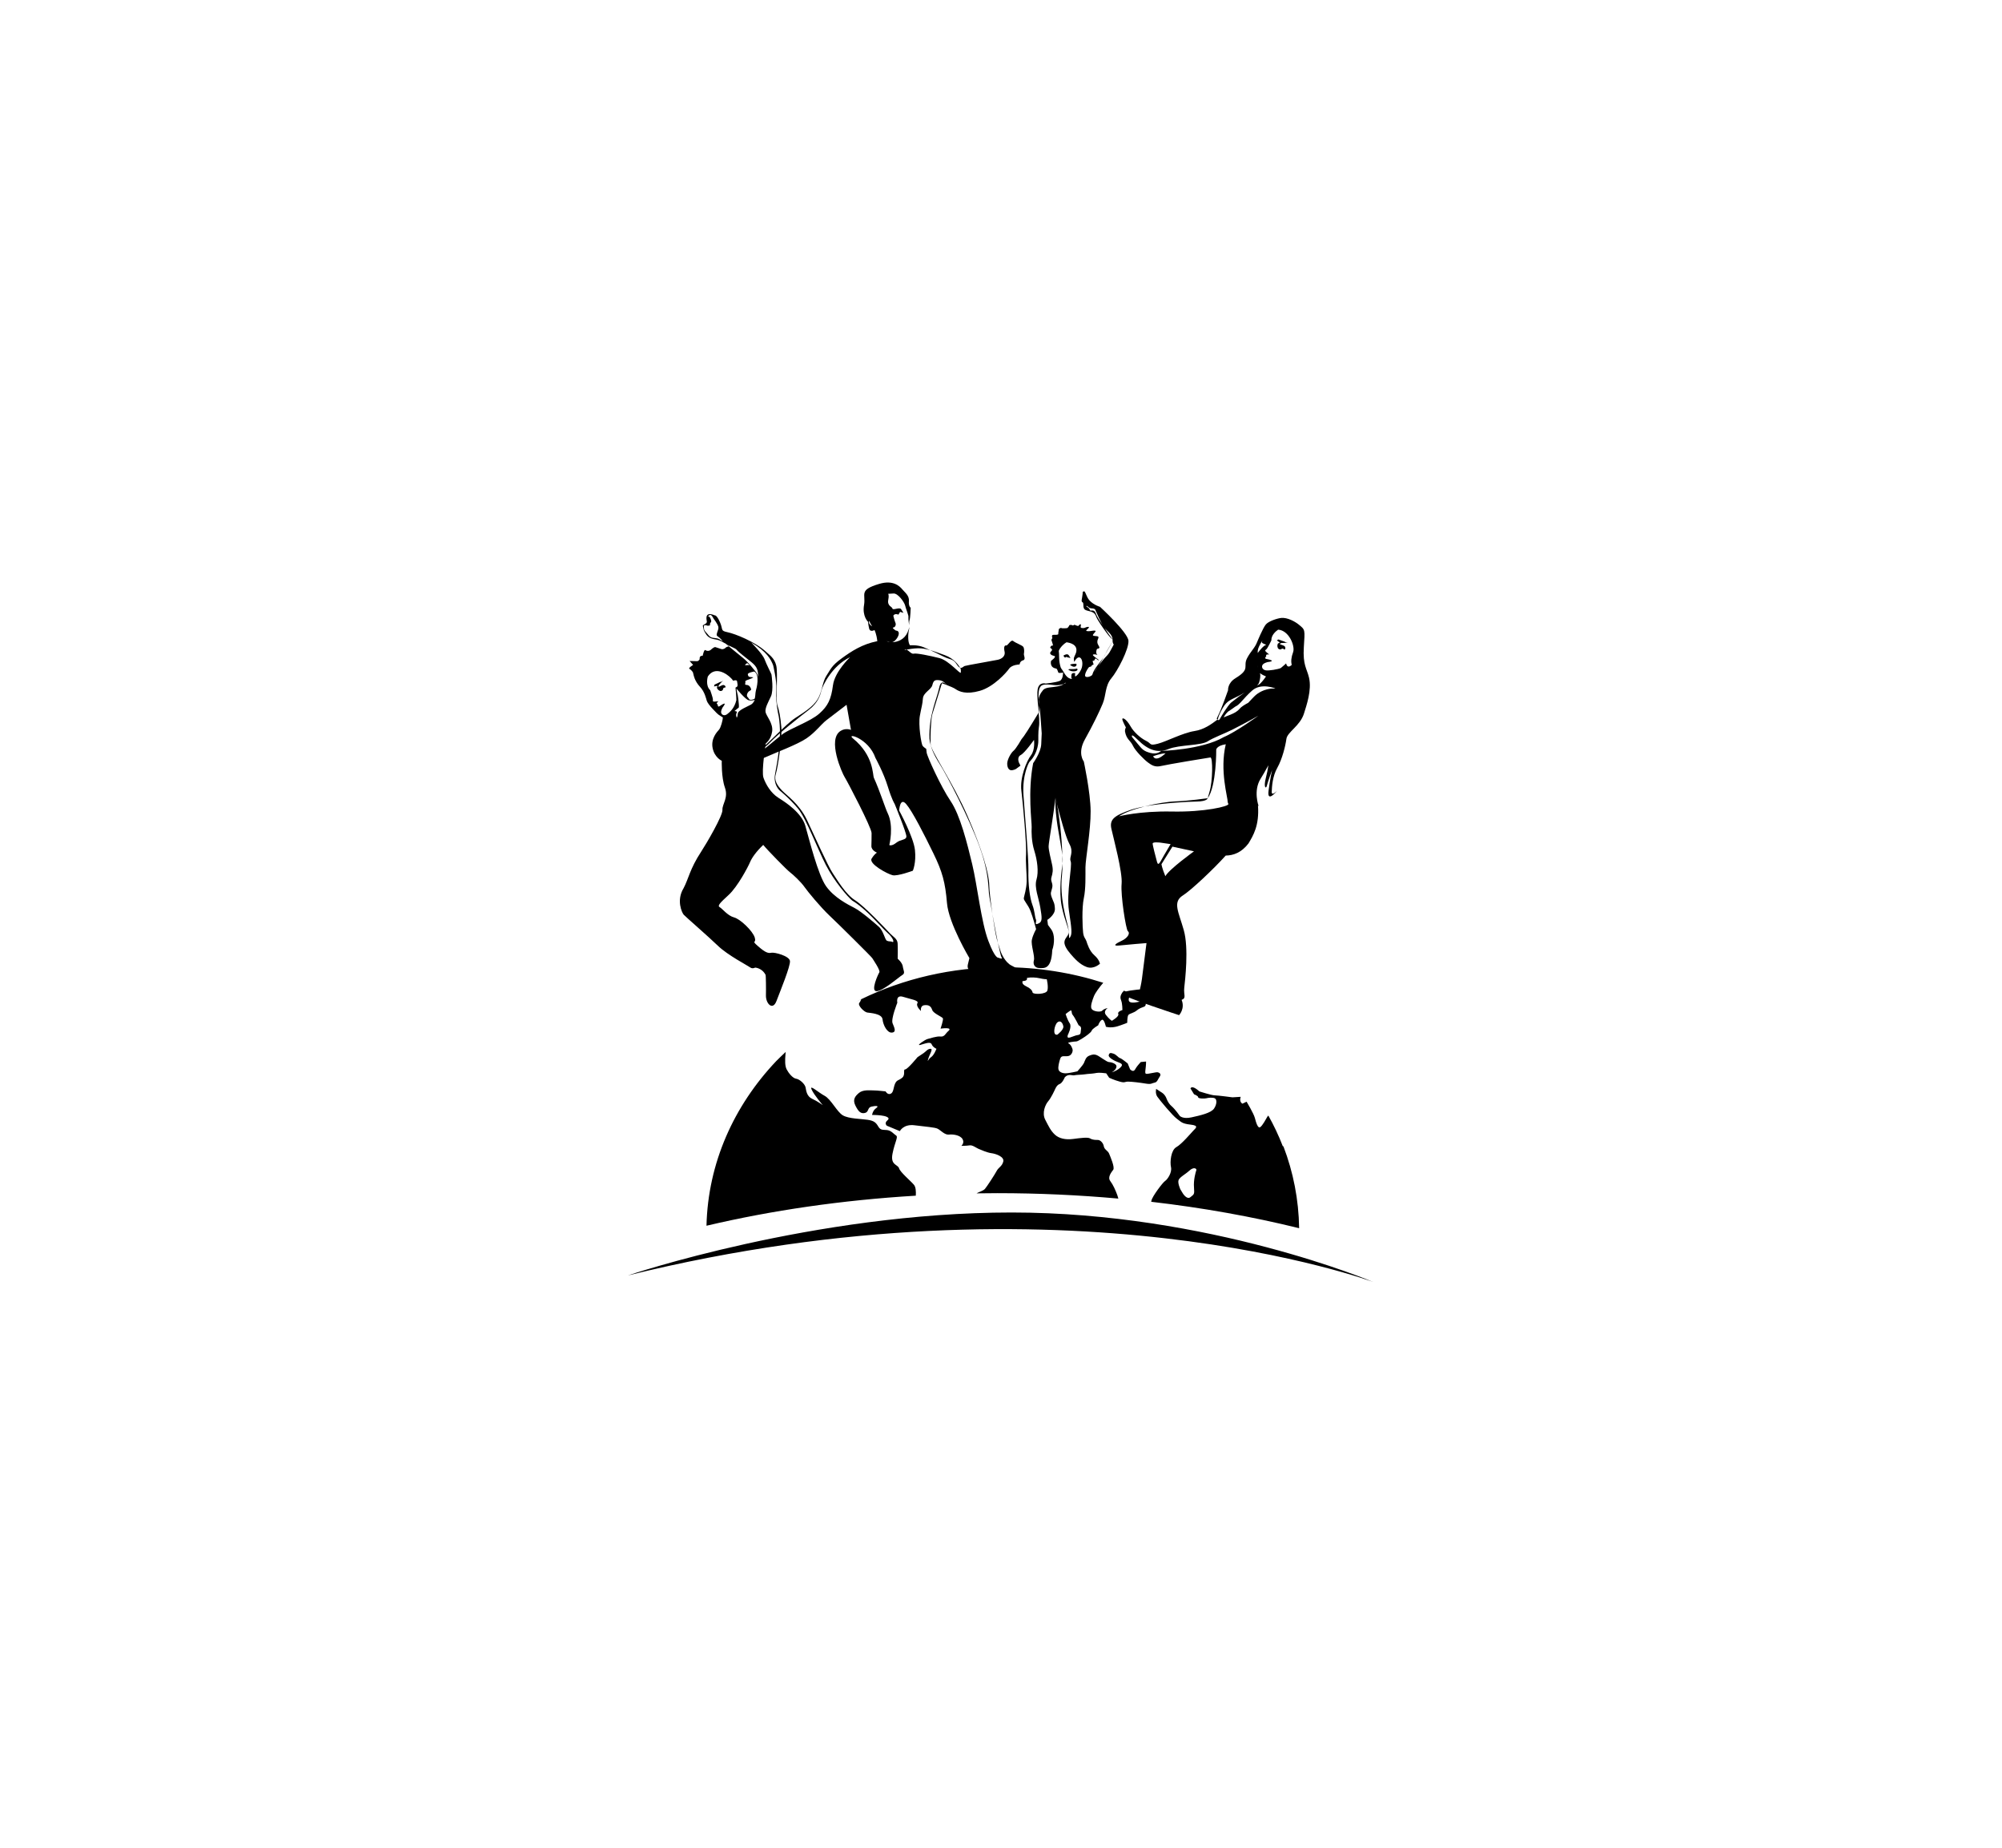 <?xml version="1.0" encoding="utf-8"?>
<!-- Generator: Adobe Illustrator 15.0.0, SVG Export Plug-In  -->
<!DOCTYPE svg PUBLIC "-//W3C//DTD SVG 1.1 Tiny//EN" "http://www.w3.org/Graphics/SVG/1.1/DTD/svg11-tiny.dtd">
<svg version="1.1" baseProfile="tiny"
	 xmlns="http://www.w3.org/2000/svg" xmlns:xlink="http://www.w3.org/1999/xlink" xmlns:a="http://ns.adobe.com/AdobeSVGViewerExtensions/3.0/"
	 x="0px" y="0px" width="130px" height="120px" viewBox="-89.43 -94.58 300 300" overflow="visible" xml:space="preserve">
<defs>
</defs>
<path d="M94.11,35.02c0,0-3.08,0.44-5.21,0.51c-1.14,0.04-3.11,0.34-5.01,0.81c2.97-0.54,6.97-0.76,8.4-0.78
	C94.12,35.53,94.11,35.02,94.11,35.02z M95.77,22.15c0,0.01,0,0.02,0,0.03c0.03-0.02,0.06-0.05,0.1-0.07
	C95.83,22.12,95.8,22.14,95.77,22.15z M104.52,33.97c0.03-0.8,0.11-2.48,0.91-3.9c0.8-1.42,1.32-3.56,1.47-4.68s2.24-2.13,2.85-4.11
	c0.41-1.33,1.3-3.83,0.82-5.85c-0.35-1.48-1.02-2.02-0.84-4.93c0.18-2.91,0.26-2.8-0.87-3.71c-0.52-0.42-1.78-1.15-2.81-1.04
	c-0.59,0.06-2.01,0.5-2.48,1.05c-0.47,0.54-1.4,2.81-1.4,2.81c-0.38,1.03-1.06,1.53-1.66,2.69c-0.7,1.36,0.61,1.72-1.86,3.22
	c-1.33,0.81-1.22,1.97-1.22,1.97s-1.09,3.14-1.69,4.27c-0.23,0.43-0.14,0.49,0.05,0.41c0.08-0.61,0.75-1.81,1.07-2.25
	c0.75-1.01,1.46-0.97,3.3-2.08c0,0,0.01,0,0.01-0.01c-0.6,0.39-1.34,0.93-2.29,1.7c-0.64,0.67-1.44,2.01-1.84,2.71
	c-0.08,0.04-0.17,0.08-0.26,0.13c-0.01-0.05-0.01-0.11,0-0.17c-1.1,0.84-2.28,1.68-3.79,1.91c-1.93,0.3-4.5,1.68-5.95,2.06
	c-1.46,0.37-0.97-0.01-1.92-0.47s-2.02-1.48-2.48-2.29c-0.83-1.46-1.49-1.57-1.36-1.11c0.14,0.46,0.56,1.22,0.56,1.22
	s-0.19,0.36-0.14,0.66c0.23,1.3,0.88,1.45,1.28,2.3c0.39,0.86,1.88,2.32,2.44,2.73c0.56,0.41,1.12,0.82,2.12,0.58
	c1-0.24,7.6-1.34,8.02-1.39c0.42-0.05,0.38,3.9-0.13,5.54c-0.31,1.1-0.31,1.1-0.31,1.1c1.45-2.04,1.39-7.93,1.39-7.93
	s0.11-0.64,1.55-0.85c-1.02,4.28,0.33,8.59,0.32,9.43c0.04,0.08,0.07,0.17,0.1,0.26c0.14,0.39-3.9,1.34-9.18,1.23
	c-5.29-0.1-8.58,0.78-8.58,0.78c0.93-0.64,2.53-1.19,4.18-1.6c-0.86,0.15-1.64,0.34-2.24,0.54c-2.68,0.93-3.51,1.54-3.17,3.08
	s1.84,7.07,1.66,8.94c-0.18,1.86,0.71,7.44,1.01,7.68c0.47,0.38-0.13,1.17-0.99,1.56c-0.86,0.39-1.66,0.91-0.39,0.77
	c1.27-0.14,4.41-0.39,4.41-0.39s-0.62,4.95-0.74,5.81c-0.12,0.87-0.33,1.71-0.33,1.71s-3.14,0.25-2.91,0.74
	c0.22,0.49,9.27,3.44,9.27,3.44s1-1.05,0.41-2.48c0.82-0.3,0.3-0.8,0.43-1.97c0.13-1.17,0.76-6.42-0.08-9.36
	c-0.83-2.95-1.86-4.55-0.14-5.63c1.32-0.83,4.98-4.27,6.95-6.47c1.27-0.02,2.56-0.49,3.69-1.96c0.78-1.3,1.78-2.92,1.55-6.15
	c0.03,0.02,0.07,0.04,0.1,0.07c0,0-0.91-2.47,0.33-4.44c0.35-0.56,0.8-1.33,1.26-2.18c-0.1,0.7-0.25,1.42-0.42,2.08
	c-0.4,1.57,0.05,1.81,0.17,1.23c0.13-0.58,0.86-2.56,0.86-2.56s-0.34,1.41-0.59,3.43c-0.25,2.02,1.41-0.06,1.41-0.06
	S104.49,34.77,104.52,33.97z M85.9,45.37c-0.21-0.79-0.72-2.7-0.71-3c0.01-0.3,1.27-0.14,1.27-0.14s0.69,0.09,1.64,0.24
	c-0.36,0.62-0.82,1.4-1.11,1.89C86.45,45.27,86.12,46.16,85.9,45.37z M87.25,47.68c-0.57-1.38-0.63-1.95-0.63-1.95l1.78-2.85
	l3.5,0.76C91.91,43.64,87.85,46.55,87.25,47.68z M102.25,11.44c-0.02-0.31-0.01-0.6,0.23-1.1c0.16-0.34,0.32-0.59,0.53-0.96
	c-0.02,0.05-0.03,0.09-0.05,0.13c-0.18,0.31,0.19,0.41,0.68,0.59C103.2,10.22,102.57,11,102.25,11.44z M102.24,13.83
	c-0.02-0.14-0.03-0.3-0.02-0.46C102.22,13.53,102.22,13.69,102.24,13.83z M85.27,28.2c0,0,1.15-0.44,2.02-0.48
	C85.59,29.3,85.27,28.2,85.27,28.2z M96.76,25.08c-3.61,2.11-10.2,2.26-10.2,2.26s-0.6,0.63-1.72,0.33
	c-1.12-0.29-1.37-0.63-1.96-1.34c-0.6-0.71-1.04-1.25-1.04-1.25c-0.1-0.4,0.07-0.4,0.96,0.48c1.69,1.68,3.24,2.18,4.98,1.47
	c1.74-0.71,5.27-0.53,6.37-1.26c0.82-0.55,2.72-1.25,3.99-1.89c2.41-1.22,4.22-2.26,4.22-2.26S98.65,24.3,96.76,25.08z
	 M105.15,17.22c-0.05-0.02-0.08-0.05-0.08-0.05s0,0.02,0,0.04c-1.27-0.07-2.41,0.45-3.11,1.03c-0.33,0.28-0.77,0.77-1.25,1.28
	c-0.64,0.34-1.16,0.68-1.38,0.95c-0.62,0.74-1.54,0.98-2.61,1.42c0.04-0.06,0.08-0.13,0.12-0.22c0.14-0.24,0.34-0.48,0.57-0.7
	c0.46-0.31,0.84-0.55,1.2-0.83c0.01-0.01,0.03-0.01,0.04-0.02c0.75-0.34,1.22-1.28,2.7-2.59c1.48-1.31,3.83-0.31,3.83-0.31
	C105.18,17.22,105.16,17.22,105.15,17.22z M102.61,14.71c0.31,0.24,0.74,0.45,0.98,0.54c-0.17,0.25-0.54,0.77-0.94,1.15
	c-0.15,0.14-0.31,0.23-0.54,0.34c0.17-0.15,0.3-0.31,0.37-0.53C102.64,15.66,102.73,15.14,102.61,14.71z M106.85,13.13
	c0,0-0.38,0.37-0.87,0.76c-0.46,0.2-1.88,0.44-2.39,0.37c-0.53-0.07-0.75-0.5-0.59-0.84c0.16-0.35,0.87-0.51,0.87-0.51
	s1.64-0.15-0.23-0.51c-0.31-0.06-0.14-0.29-0.05-0.38c0.1-0.09,0,0,0.02-0.21c0.02-0.21,0.51-0.12,0.51-0.12s-0.6-0.47-0.65-0.59
	c-0.05-0.11,0.1-0.18,0.25-0.34c0.15-0.16,0.74-1.36,0.74-1.36c-0.03-0.85,0.69-1.47,1.1-1.75c1.77,0.11,2.79,2.69,2.43,3.66
	c-0.31,0.84-0.36,1.47-0.23,2.08C107.46,13.65,107.03,13.88,106.85,13.13z M106.87,9.8c0.65-0.01,0,0-0.12-0.11
	c-0.11-0.11-0.26-0.13-0.64-0.27c-0.38-0.14-0.49-0.18-0.49-0.18l-0.27,0.15c0,0,0.27,0.19,0.41,0.31c0.14,0.12-0.18,0.13-0.23,0.2
	c-0.1,0.19-0.13,0.44-0.03,0.7c0.1,0.26,0.46,0.33,0.57,0.21c0.11-0.12,0.33-0.1,0.47,0.05c0.14,0.15,0.38-0.41-0.07-0.61
	c-0.27-0.12-0.5-0.18-0.62-0.23c0-0.01,0.01-0.02,0.01-0.03C105.88,9.8,106.22,9.8,106.87,9.8z"/>
<path d="M75.73,60.52c-0.82-0.71-1.15-1.86-1.29-2.29c-0.15-0.44-0.44-0.58-0.54-1.39c-0.1-0.81-0.23-3.98,0.11-5.57
	c0.34-1.59,0.26-3.68,0.27-5.04c0.01-1.37,0.87-6.03,0.84-9.12c-0.03-3.09-1.11-8.06-1.11-8.06s-1.08-1.32,0.18-3.58
	c1.26-2.25,2.35-4.49,2.9-5.83s0.36-2.87,1.39-4.09c1.03-1.22,2.86-4.74,2.78-6.09c-0.08-1.36-4.62-5.52-4.62-5.52
	s-0.99-0.27-1.69-1.02c-0.57-0.61-0.7-1.69-0.95-1.47c-0.12,0.1-0.15,0-0.15-0.03c0,0.03,0,0.14-0.03,0.42
	c-0.08,0.83-0.3,1.22-0.01,1.37c0.29,0.15-0.07,0.92,0.43,1.22c0.49,0.3,1.49,0.12,1.79,1.14c0.14,0.47,2.17,3.46,2.65,3.67
	c-0.87-1.2-2.32-3.3-2.57-3.88c-0.25-0.58-0.31-0.75-0.58-0.81s-0.49,0.12-0.57-0.18c-0.08-0.3-0.68-0.5-0.51-0.57
	c0.17-0.07,0.31,0.39,0.88,0.4c0.57,0.02,0.58,0.3,0.58,0.3s0.9,2.12,1.38,2.77c0.48,0.64,1.41,1.13,1.39,2.05
	c-0.01,0.92,0.45,0.84,0.34,0.63c-0.11-0.21-0.62,1.31-1.25,1.92c-0.37,0.36-0.97,1.1-1.42,1.71c-0.38,0.58-0.69,1.01-0.62,0.88
	c0.06-0.11,0.31-0.47,0.62-0.88c0.3-0.46,0.65-1.01,0.89-1.45c-0.5,0.73-1.58,1.85-1.84,2.81c-0.05,0.28-1.28,0.71-1.18,0.06
	c0.1-0.65,0.63-1.26,0.63-1.26s0.23-0.1,0.31-0.1c0,0.08,0.17-0.21,0.17-0.21s0.13-0.08,0.24-0.1c0.12-0.01-0.26-0.65-0.06-0.63
	c0.2,0.01,0.19-0.02,0.32-0.28c0.12-0.25,0.33,0.15,0.57,0.2c0.24,0.05-0.27-0.28-0.66-0.58c-0.39-0.3-0.28-0.36-0.05-0.38
	c0.23-0.03,0.56,0.12,0.56,0.12s-0.29-0.16-0.2-0.68c0.09-0.52,0.24-0.26,0.45-0.45c0.21-0.18-0.34-0.54-0.29-1.06
	c0.02-0.17-0.02-0.15,0.16-0.57c0.18-0.41-0.5-0.29-0.75-0.37s-0.14-0.18,0.23-0.62c0.38-0.44-0.75-0.1-1.11-0.13
	c-0.36-0.03-0.51-0.01-0.05-0.42c0.45-0.41-0.19-0.29-0.38-0.19c-0.18,0.1-0.38,0.13-0.66,0.08c-0.28-0.04-0.08-0.34-0.11-0.53
	c-0.02-0.19-0.31,0.04-0.37,0.16c-0.06,0.13-0.39-0.03-0.68-0.15c0,0-0.24,0.23-0.5,0.02l-0.31,0.04c0,0-0.18,0.41-0.37,0.48
	c-0.19,0.06-0.86,0.03-0.86,0.03s-0.18-0.17-0.49,0.14c0,0-0.04,0.32-0.06,0.44c-0.02,0.12-0.05,0.24-0.03,0.36
	c0.01,0.12-0.41,0.13-0.41,0.13S69.27,8.47,69,8.5c-0.27,0.03-0.09,0.52-0.09,0.52s-0.16,0.25-0.16,0.29c0,0.04,0,0,0.19,0.6
	c0.19,0.6-0.1,0.13-0.29,0.47c-0.19,0.34-0.06,0.16,0.13,0.38c0.18,0.21,0.03,0.27-0.17,0.53s0.11,0.53,0.59,0.63
	c0.48,0.09-0.5,0.79-0.5,0.79s-0.31,1.07,0.8,1.25c0.3,0.05,0.28,0.73,0.48,0.71c0.03,0,0.5,0.01,0.65-0.05c0,0,0,0.01,0.01,0.01
	c0,0,0.03,1.12-0.56,1.35c-0.67,0.26-2.25,0.42-2.25,0.42s-1.1-0.33-1.31,0.95c-0.18,1.1,0.2,3.71,0.2,3.71s-2.03,3.36-2.42,3.86
	c-0.39,0.5-0.39,0.5-0.39,0.5s-0.89,1.57-1.31,1.9c-0.41,0.33-1,1.4-1.02,2.04c-0.01,0.64,0.23,1.06,0.6,1.11
	c0.37,0.04,0.8-0.19,0.8-0.19l0.75-0.55l-0.25-0.51c0,0-0.38-0.86,0.3-1.22c0.68-0.36,2.15-2.46,2.15-2.46s0.21,1.61-0.5,2.52
	c-0.7,0.91-1.82,3.6-1.55,5.75c0.27,2.15,0.86,8.91,0.76,10.29c-0.1,1.38,0.12,3.08,0.1,4.36c-0.02,1.28-0.42,2.42-0.47,2.79
	c-0.04,0.37,0.67,1.01,1.08,2.05c0.41,1.04,0.92,2.98,0.92,2.98s-0.52,0.89-0.69,1.73c-0.17,0.84,0.52,2.67,0.33,3.33
	c-0.19,0.66,0.16,1.25,0.89,1.25c0.73,0,1.95,0.3,2.09-2.91c0.4-1.14,0.4-2.6-0.15-3.35c-0.55-0.75-0.55-0.75-0.55-0.75l-0.1-0.81
	c0,0,1.27-0.8,1.23-1.8c-0.04-1-0.23-1.06-0.51-1.85c-0.28-0.78-0.1-0.81,0.07-1.56c0.18-0.75-0.32-1.05-0.12-1.71
	c0.19-0.66,0.31-1.13,0.09-2.11c-0.21-0.97-0.56-2.3-0.55-2.93c0.01-0.64,0.96-6.04,1.09-7.88c0.09,0.26,0.18,0.62,0.27,1.08
	c0.46,1.8,1.41,5.32,2,6.4c0.8,1.47-0.07,2.13,0.22,2.84c0.3,0.71-0.72,5.08-0.28,8.03c0.44,2.95,0.54,3.75,0.2,4.28
	c-0.34,0.52-0.04-0.34-0.36-1.73c-0.32-1.39-1.35-4.68-0.98-8.21c0.06-0.58,0.09-1.27,0.09-2.02c0,0.01,0,0.02,0,0.03
	c-0.13,1.11-0.62,4.45-0.12,6.94s1.31,3.84,1.11,4.41c-0.2,0.57-0.55,0.71-0.66,1.27c-0.11,0.56,0.35,1.32,0.99,2.06
	c0.64,0.74,1.5,1.72,2.64,2.12c1.14,0.4,2.12-0.54,2.12-0.54S76.55,61.24,75.73,60.52z M71.01,16.37c0,0-0.1,0.05-0.26,0.1
	c-0.49,0.4-1.44,0.46-2.32,0.57c-0.88,0.11-1.05,0.45-1.05,0.45c-0.47,0.56-0.65,1-0.69,1.48c0.01,0.23,0.02,0.46,0.04,0.7
	c0.01,0.11,0.02,0.21,0.03,0.31c0.04,0.2,0.08,0.42,0.12,0.65c0.06,0.34,0.3,3.86,0.3,3.86s-0.02,0.47-0.08,1.79
	c-0.07,1.32-1.31,3.05-1.31,3.05c-0.91,4.69-0.2,9.63-0.24,10.39s-0.04,2.32,0.43,3.83c0.47,1.51,0.74,3.41,0.35,4.69
	c-0.38,1.28,0.35,2.91,0.62,4.52c0.27,1.61,0.36,2.28-0.22,2.56c-0.91,0.44-0.3-0.23-0.49-0.62c-0.19-0.38-0.16-1.28-0.58-2.39
	c-0.41-1.11-0.69-3.26-0.64-5.59c0.04-2.08-0.57-8.81-0.8-12.2c-0.23-3.38,0.93-5.35,0.93-5.35c1.57-1.59,1.48-3.51,1.48-3.51
	s-0.03-1.54,0.09-2.18c0.15-0.79-0.02-2.18-0.02-2.18s0.16-0.28,0.06-1.32c-0.06-0.37-0.1-0.69-0.08-1.01
	c-0.06-1.2,0.03-2.13,0.66-2.33c0.5-0.16,1.08-0.07,1.98,0.02c0.58,0.06,1.11-0.08,1.41-0.18c0,0,0,0,0,0
	C71.25,16.07,71.01,16.37,71.01,16.37z M70.65,14.6c0.01-0.01,0.02-0.01,0.02-0.02C70.74,14.74,70.69,14.67,70.65,14.6z M73.7,13.78
	c-0.22,0.83-1.15,1.76-1.12,1.35c0.03-0.41,0.03-0.41,0.03-0.41s-0.59-0.17-0.61,0.32c-0.01,0.36-0.06,0.57,0.18,0.62
	c-0.55-0.01-0.97-0.28-1.44-1.13c-0.31-0.55-0.46-0.5-0.58-1.11c0,0-0.15-0.58-0.15-1.17c0-0.59-0.04-0.95-0.06-1.1
	c-0.02-0.16,0.32-0.73,0.89-1.2c0.1-0.08,0.23-0.17,0.36-0.25c0.54,0.07,1.94,0.36,1.55,1.7c-0.15,0.47-0.4,0.7-0.35,1.1
	c0.05,0.4,0.05,0.4,0.05,0.4s0.39-0.78,0.8-0.75C73.66,12.16,73.92,12.94,73.7,13.78z M78.69,9.23c-0.08,0.66-0.83,1.57-1.17,2.36
	c-0.06,0.14-0.16,0.32-0.28,0.53c0.09-0.14,0.17-0.26,0.21-0.37C77.74,11.08,78.6,9.97,78.69,9.23z M69.38,34.91
	c-0.03,3.38,0.73,6.47,0.84,7.36c0.07,0.56,0.23,1.27,0.31,2c-0.09-2.93-0.49-6.37-0.88-8.28C69.48,35.34,69.38,34.91,69.38,34.91z
	 M70.56,45.57c0.05-0.42,0.03-0.86-0.02-1.3C70.55,44.72,70.56,45.16,70.56,45.57z M71.59,11.83c-0.25-0.42-0.88,0.03-0.88,0.03
	s0.17,0.45,0.36,0.28c0.2-0.17,0.21-0.01,0.21-0.01l0.57,0.12C71.84,12.24,71.84,12.24,71.59,11.83z M72.66,13.18
	c-0.89,0.03-0.87,0.19-0.87,0.19C72.7,14.15,73.11,13.17,72.66,13.18z M71.99,14.05c-0.41-0.03-0.49,0.08-0.49,0.08
	c0.57,0.52,1.8,0.28,1.42-0.16C72.92,13.98,72.4,14.08,71.99,14.05z"/>
<path d="M45.67,6.92c0,0.11,0,0.23,0,0.34C45.68,7.14,45.68,7.03,45.67,6.92z M20.1,28.91c0.87-0.17,1.32-0.12,2.5-0.66
	c1.18-0.55,4.93-1.94,6.41-2.96c1.48-1.02,2.32-2.24,3.22-2.94c0.9-0.7,3.27-2.5,3.27-2.5l0.72,4.08c0,0-0.84-0.37-1.67,0.15
	c-2.24,1.35,0.22,6.86,0.65,7.53c0.43,0.67,4.35,8.17,4.36,9.06c0.01,0.88-0.02,1.41-0.03,2.12c-0.01,0.71,0.91,1.07,0.91,1.07
	s-0.34,0.12-0.87,0.96c-0.53,0.84,2.58,2.51,3.4,2.7c0.82,0.19,3.29-0.73,3.29-0.73s0.57-1.29,0.34-3.38
	c-0.23-2.1-2.56-6.39-2.56-6.39s0.11-2.22,1.12-1.07c1.01,1.15,2.94,4.95,4.42,7.99c1.49,3.04,1.94,4.77,2.22,8.1
	c0.28,3.33,3.64,8.94,3.64,8.94s0,0-0.24,0.99c-0.25,0.99,0.56,1.1,0.92,1.15c0.36,0.06,2.76,0.9,3.79,1.43
	c1.03,0.53,3.05,0.34,4.45,0.13c1.4-0.21-0.92-1.95-2.04-2.47c-1.12-0.52-1.74-2.14-1.74-2.14s-0.25-0.71-0.5-1.56
	c0.26,1.26,0.48,2.21,0.58,2.35c0.31,0.41-0.53,0.05-0.53,0.05s-0.51,0.22-1.63-2.77c-1.13-2.99-1.79-9.02-2.6-12.39
	s-1.94-7.95-3.52-10.28c-1.58-2.33-3.81-7.25-3.88-7.86C48.43,27,48.43,27,48.43,27s-0.38-0.23-0.58-0.48
	c-0.21-0.25-0.73-3.38-0.45-4.9c0.28-1.53,0.42-1.8,0.49-2.78c0.07-0.98,1.35-1.45,1.53-2.17c0.19-0.72,0.34-0.91,1.15-0.81
	c0.64,0.08,1.05,0.58,1.19,0.78c0.51,0.2,1.14,0.45,1.45,0.67c0.57,0.39,1.7,0.91,3.93,0.27c2.24-0.64,4.29-2.94,4.75-3.6
	c0.46-0.66,1.7-0.68,1.7-0.68s0.03-0.53,0.55-0.67c0.52-0.13,0.09-0.8,0.15-1.07s0.08-0.89-0.12-1.14c-0.2-0.25-1.22-0.6-1.61-0.92
	c-0.39-0.32-0.89,0.79-1.16,0.72c-0.27-0.06-0.41,0.3-0.25,0.99c0.16,0.69-0.4,1.18-1.1,1.33c-0.69,0.15-5.04,0.89-5.38,1.01
	c-0.23,0.08-0.43,0.39-0.73,0.29c0.04,0.07,0.07,0.12,0.07,0.12s0.08,0.3,0.03,0.66c-0.05,0.36-1.91-1.96-3.46-2.35
	c-1.55-0.39-3.76-0.85-4.19-0.72c-0.33,0.1-0.8-0.49-1.14-0.67c-0.29,0.05-0.41,0.07-0.27-0.02c0.07-0.05,0.17-0.03,0.27,0.02
	c0.39-0.06,1.08-0.19,1.85-0.21c0.65-0.01,1.29,0.11,1.97,0.31c-0.34-0.16-0.67-0.31-1.02-0.46c-1.02-0.44-2.25-0.33-2.25-0.33
	c-0.41-0.49-0.31-2-0.18-2.46c0.04-0.13,0.05-0.3,0.05-0.48c-0.03,0.21-0.11,0.46-0.28,0.85c-0.5,1.13-1.56,1.56-2.48,1.59
	c0.78-0.22,1.62-1.85,0.59-1.89c0,0-0.73-0.47-0.41-0.5c0.32-0.03,0.48-0.47,0.34-0.77c-0.14-0.31-0.34-1.14-0.34-1.14
	s0.17-0.44,0.83-0.18c0,0,0,0,0.27-0.45l0.55,0.16c0,0,0,0-0.39-0.6c-0.23-0.36-1.36,0.23-1.4-0.09c-0.04-0.32-0.88-0.4-0.68-1.43
	c0.12-0.61,0.05-0.86-0.02-0.97C42.6,1.8,42.9,1.8,43.12,1.78c0.7-0.06,1.74,1.36,1.89,1.96c0.15,0.58,0.31,0.9,0.53,1.68
	c-0.02,0.85,0.09,1.19,0.12,1.5c0-0.31-0.01-0.62,0.06-0.81c0.14-0.37,0.19-2.02,0.19-2.02S45.54,3.89,45.62,3
	c0.08-0.89-0.66-1.39-1.07-1.89c-0.41-0.49-1.45-1.58-3.75-0.89c-3.35,1-2.16,1.62-2.46,3.4c-0.33,1.88,0.66,2.77,0.66,2.77
	s0,0.37,0.16,1.06s0.87,0.26,0.87,0.26s0.33,0.59,0.46,1.81c-2.43,0.48-4.17,1.61-5.81,2.81s-1.76,1.75-2.44,2.78
	c-0.68,1.03-0.69,2.62-1.44,3.84c-0.75,1.21-2.08,2.04-3.65,3.06c-1.57,1.02-4.65,4.47-5.57,5c-0.92,0.52-1.03,0.35-1.62,0.45
	c-0.75,0.13,0.72-0.31-0.13-0.05c-0.86,0.25-0.86-0.24-0.04-0.05c0.82,0.19-0.66,0.33-0.66,0.33s0.69,0.19-0.58,0.74
	C17.28,28.98,19.24,29.07,20.1,28.91z M41.97,9.48c0.17,0.06,0.35,0.12,0.57,0.21C42.36,9.67,42.17,9.6,41.97,9.48z M39.16,6.21
	c0.21,0.48,0.48,0.87,0.48,0.87s0,0,0.03,0.04C39.13,6.79,39.07,6.46,39.16,6.21z M40.19,28.48c0,0,1.32,2.4,2,4.63
	c0.69,2.23,1.11,2.82,1.11,2.82s1.93,4.68,1.91,5.3c-0.02,0.62-0.93,0.43-1.66,1.03c-0.73,0.59-1.11,0.36-1.11,0.36
	s0.77-3.05-0.26-5.16c-0.42-0.87-1.28-3.63-2.24-5.74c-0.23-0.51,0-3.62-3.39-6.4C35.31,24.31,39.06,25.23,40.19,28.48z
	 M20.38,27.38c0,0,1.34,0.06,2.68-1.39c1.35-1.44,4.77-4.13,6.33-5.33c1.55-1.2,1.86-2.46,2.04-3.18c0.19-0.72,1.69-3.95,4.64-5.36
	c0,0-2.49,2.34-2.78,4.57c-0.29,2.23-0.79,3.34-2.24,4.61c-1.45,1.28-4.72,2.38-6.03,3.38c-1.31,1-3.53,3.12-4.09,2.91
	C20.38,27.38,20.38,27.38,20.38,27.38z M51.77,16.64c0,0-0.01,0-0.02-0.01c0.04,0.05,0.07,0.09,0.07,0.09S51.8,16.69,51.77,16.64z
	 M59.88,57.84c0.06,0.23,0.13,0.45,0.19,0.67c-0.29-1.41-0.63-3.21-0.9-4.73C59.43,55.58,59.73,57.28,59.88,57.84z M58.69,51.06
	c0.08,0.49,0.26,1.51,0.48,2.72c-0.26-1.8-0.49-3.69-0.51-4.66c-0.04-1.94-1.17-5.81-3.54-11.25c-2.37-5.44-5.94-10.51-5.98-11.65
	c-0.04-1.15,0.02-3.8,0.27-4.79l1.57-5.08c0,0,0.34,0.11,0.77,0.28c-0.22-0.27-0.93-0.96-1.22,0.47c-0.34,1.71-1.72,4.48-1.57,8.26
	c0.14,1.31,0.63,2.5,1.7,4.17c1.07,1.67,4.77,8.75,6.43,13.37C58.75,47.53,58.42,49.41,58.69,51.06z M53.4,13.31
	c0.21,0.33,0.39,0.48,0.54,0.53c-0.22-0.37-0.99-1.51-2.47-2.04c-0.9-0.32-1.68-0.62-2.4-0.83c0.65,0.3,1.32,0.63,2.12,1.03
	C52.4,12.6,52.76,12.31,53.4,13.31z M44.2,5.32c-0.06-0.02-0.22-0.09-0.27-0.1C44.09,5.28,44.17,5.31,44.2,5.32z"/>
<path d="M15.89,9.94c0.12,0.1,0.3,0.24,0.5,0.41c0.04-0.01,0.07-0.01,0.07-0.01S16.22,10.15,15.89,9.94z M44.63,62.34
	c-0.08-0.63-0.83-1.26-0.83-1.26s0.04-1.76-0.01-2.5c-0.05-0.75-0.7-1.04-1.23-1.6c-0.52-0.56-4.15-4.44-5.67-5.39
	c-1.52-0.95-2.87-3.25-3.66-4.44c-0.79-1.18-2.9-5.95-4.16-8.6c-1.26-2.65-3.29-3.98-4.05-4.79c-0.76-0.81-1.34-1.63-1-2.7
	c0.34-1.07,1.04-5.83,0.89-7.58c-0.15-1.75-0.37-2.78-0.65-3.59c-0.28-0.8,0.12-5.25-0.18-6.43c-0.3-1.18-1.02-1.63-1.7-2.26
	c-1.76-1.6-4.97-2.88-6.19-3.13c-1.21-0.26-0.7-0.37-1.23-1.6c-0.53-1.24-0.86-1.14-0.86-1.14c-1.54-0.65-1.39,0.43-1.29,0.95
	c0.1,0.48-0.71,0.52-0.64,0.78c0.24,0.89-0.01,0.43,0.45,1.22c0.46,0.79,1.09,0.87,1.85,1c0.42,0.08,0.99,0.4,1.41,0.67
	c-0.13-0.11-0.21-0.17-0.21-0.17c0.73,0.59,1.76,0.82,2.02,1.17c0.27,0.35,1.51,1.28,2.38,1.99c0.86,0.71,1.12,1.26,1.05,2.45
	c-0.04-0.62-0.46-1.01-0.7-1.31c-0.24-0.31-0.97-1.22-1.7-1.81c-0.47-0.38-1.6-1.3-2.34-1.91c-0.13,0.03-0.42,0.1-0.55,0.25
	c-0.17,0.2-0.54,0.22-0.54,0.22s-0.46-0.12-1.07-0.34c-0.23-0.09-0.79,0.46-0.79,0.46s-0.39,0.32-0.86,0.02
	c-0.21-0.14-0.43,0.92-0.43,0.92s-0.53-0.08-0.49,0.48c0.02,0.25-0.35,0.4-0.35,0.4l-1.28-0.03l0.57,0.64c0,0-0.86,0.51-0.59,0.64
	c0.27,0.13,0.55,0.54,0.55,0.54l0.11,0.42c0,0,0.15,1,1.06,1.97c0.75,0.8,0.98,1.9,1.08,2.23c0.1,0.33,0.51,0.86,0.98,1.35
	c0.43,0.46,0.83,0.91,1.2,1.1c0.13,0.1,0.28,0.18,0.43,0.26c0.01,0.45-0.33,1.67-0.61,1.99c-0.35,0.4-1.36,1.47-1.04,3.02
	c0.33,1.55,1.48,2.04,1.48,2.04s-0.09,2.66,0.51,4.35c0.6,1.68-0.46,2.69-0.4,3.62c0.06,0.93-2.53,5.37-3.45,6.78
	c-1.87,2.86-2.02,4.35-2.86,5.94c-1.21,1.98-0.26,3.98,0.02,4.3c0.28,0.32,4.01,3.55,5.57,5.06s4.89,3.24,5.24,3.51
	c0.35,0.27,0.79,0.02,0.79,0.02s1.12,0.05,1.7,1.2c0.04,0.07,0.08,2.24,0.05,3.29c-0.04,1.36,1.1,2.55,1.71,0.94
	c0.61-1.61,2.29-5.69,2.19-6.5c-0.09-0.82-2.49-1.45-3.01-1.34c-0.52,0.11-0.97-0.01-2.17-1.06c-1.19-1.05-0.21-0.36-0.54-1.42
	c-0.33-1.06-2.33-2.99-3.36-3.26c-1.03-0.27-1.89-1.41-2.31-1.65c-0.43-0.23-0.01-0.67,1.44-2c1.45-1.33,3.15-4.55,3.47-5.32
	c0.32-0.77,1.08-1.79,2.14-2.8c0.69,0.85,3.82,4.05,4.33,4.43c0.51,0.38,1.79,1.57,2.36,2.39c0.58,0.82,2.57,3.24,4.08,4.67
	c1.52,1.43,6.8,6.67,6.92,6.88c0.13,0.22,1.37,2.01,1.16,2.32c-0.2,0.31-1.48,3.09-0.44,3.06c1.05-0.03,3.67-2.33,4.17-2.63
	C45.08,63.43,44.71,62.97,44.63,62.34z M14.83,9.19c-0.15-0.11-0.71-0.19-1.05-0.22c-0.34-0.04-0.61-0.29-0.79-0.54
	C12.8,8.18,12.47,7.89,12.4,7.7c-0.07-0.2-0.07-0.6-0.07-0.6c-0.03-0.26,0.45-0.18,0.53-0.11c0.08,0.07,0.46-0.03,0.46-0.03
	s-0.02-0.39,0.12-0.47c0.15-0.09,0.1-0.38-0.05-0.69c-0.14-0.32-0.39-0.33-0.39-0.33s0.11-0.15,0.36-0.21
	c0.24-0.06,0.55,0.6,0.55,0.6s0.62,0.79,0.77,1.31c0.14,0.52-0.52,1.3-0.15,1.53c0.37,0.22,0.89,0.84,0.89,0.84
	S14.98,9.31,14.83,9.19z M12.27,17.54c0,0,0-0.02,0-0.06c0.01,0.03,0.03,0.06,0.04,0.09L12.27,17.54z M19.37,13.08l0.43,0.34
	c0,0-0.19-0.05-0.62,0C18.75,13.48,19.37,13.08,19.37,13.08z M16.13,21.36c-0.41,0.32-0.84,0.18-0.97-0.16
	c-0.13-0.34,0.23-0.94,0.23-0.94s1-1.23-0.51-0.18c-0.25,0.17-0.3-0.1-0.3-0.23c0-0.13,0,0-0.13-0.15
	c-0.14-0.15,0.26-0.43,0.26-0.43s-0.73,0.1-0.84,0.05s-0.06-0.19-0.07-0.4c-0.01-0.21-0.43-1.43-0.43-1.43
	c-0.83-0.76-0.41-2.19-0.39-2.24c1.15-1.73,3.05-0.49,3.81,0.32c0.12,0.12,0.21,0.25,0.29,0.37c0.13-0.04,0.59-0.17,0.64,0.08
	c0.06,0.29,0.13,0.71,0.05,0.83c-0.06,0.09-0.23,0.18-0.3,0.21c0.06,0.43,0.07,0.92,0.12,1.5c0.01,0.2,0.02,0.37,0.02,0.53
	C17.29,20.44,16.54,21.04,16.13,21.36z M19.98,19.82c-0.44,0.26-2.1,0.89-2.14,1.46c-0.04,0.58-0.17,0.65-0.17,0.65
	s-0.21-0.43,0-0.8c0.11-0.2-0.13-0.25-0.37-0.26c0.33-0.28,0.6-0.51,0.67-0.54c0.2-0.09-0.21-2.56-0.21-2.56s0.01,0.28-0.02,0.65
	c0.01-0.38-0.02-0.78-0.13-1.22c0,0,1.47,1.8,2,1.91c0.53,0.11,0.98-0.06,0.98-0.06S20.42,19.56,19.98,19.82z M20.78,17.54
	c-0.11,0.33-0.07,1.28-0.25,1.36c-0.95,0.39-0.85-0.12-1.1-0.31c-0.24-0.19-0.04-0.74,0.24-0.94c0.28-0.2,0.41-0.14,0.29-0.47
	c-0.12-0.32-0.35-0.55-0.73-0.56c-0.37-0.01-0.08-0.31-0.17-0.52c-0.09-0.21,0.65-0.35,1.06-0.56c0.41-0.2,0.17-0.16-0.18-0.19
	c-0.35-0.03-0.39-0.1-0.47-0.42c-0.08-0.31,1.04-0.48,1.04-0.48C21.46,14.97,20.89,17.21,20.78,17.54z M42.94,58.35
	c-0.28-0.15-0.52-0.02-0.88-0.19c-0.36-0.17-0.55-1.59-1.33-2.28c-0.78-0.69-2.85-2.48-3.95-3.05s-3.27-1.66-4.59-3.5
	c-1.33-1.84-2.77-7.69-3.38-9.82c-0.61-2.13-3.18-3.81-4.39-4.57c-1.21-0.76-2.04-2.18-2.41-3.25c-0.36-1.06,0.38-5.57,0.38-5.57
	s0.85-0.62,1.03-1.94c0.19-1.32-0.95-2.5-1.07-3.14s0.41-1.58,0.87-2.55c0.46-0.97,0.12-3.39,0.09-3.56
	c-0.04-0.17-0.79-1.58-1.12-2.47c-0.33-0.89-2.17-2.73-2.17-2.73c2.57,1.5,3.2,2.76,3.56,3.7c0,0,0.6,2.45,0.53,3.96
	c-0.07,1.51,0,2.29,0.24,3.68c0.84,3.4-0.14,8.37-0.46,10.05c-0.31,1.68,0.72,2.61,0.72,2.61s1.69,1.37,3,2.96
	c1.31,1.59,3.16,6.5,4.52,9.15c1.36,2.65,3.55,5.19,4.28,5.79c2.33,1.38,4.7,4.33,5.74,5.25C43.2,57.81,43.22,58.5,42.94,58.35z
	 M15.32,16.67c-0.26,0.1-0.46,0.22-0.57,0.27c0-0.01-0.01-0.02-0.01-0.03c-0.12-0.13,0.11-0.36,0.54-0.81c0.44-0.45,0,0-0.15,0.01
	c-0.15,0.01-0.26,0.09-0.62,0.26c-0.35,0.17-0.45,0.21-0.45,0.21l-0.08,0.29c0,0,0.31-0.05,0.49-0.08c0.18-0.02-0.04,0.21-0.02,0.29
	c0.06,0.2,0.21,0.39,0.46,0.5c0.25,0.11,0.54-0.09,0.53-0.25c-0.01-0.16,0.15-0.3,0.35-0.29C15.98,17.04,15.76,16.5,15.32,16.67z"/>
<path d="M106.42,91.55c-0.04-0.02-0.07-0.03-0.11-0.05c-0.68-1.76-1.47-3.41-2.34-4.96c-0.08,0.08-0.15,0.16-0.18,0.22
	c-0.19,0.32-0.77,1.43-1.15,1.67c-0.38,0.24-0.67-0.79-0.86-1.51c-0.19-0.72-1.34-2.63-1.34-2.63l-0.67,0.32
	c0,0-0.58-0.24-0.29-1.11l-1.34,0.08c0,0-2.4-0.32-2.88-0.32c-0.48,0-2.49-0.64-2.49-0.64s-1.15-1.11-1.44-0.48l0.58,0.95
	c0,0,0.67,0.24,0.67,0.48c0,0.24,1.06,0.24,1.34,0.16c0.29-0.08,0.96-0.16,1.34,0s0.38,0.96-0.1,1.67
	c-0.48,0.72-2.21,1.11-3.65,1.43s-1.92-0.24-1.92-0.24s-0.77-1.11-1.34-1.59c-0.58-0.48-0.86-1.35-0.86-1.35
	c-0.29-0.64-0.77-0.88-0.77-0.88l-0.86-0.56c0,0-0.19,0.72,0.19,1.27s2.49,3.1,3.17,3.58s0.77,0.79,2.21,0.95s0.86,0.56,0.48,0.96
	c-0.38,0.4-1.92,2.23-2.78,2.7c-0.86,0.48-1.06,2.38-0.86,3.26c0.19,0.87-0.58,1.99-0.96,2.23c-0.38,0.24-2.11,2.54-2.21,3.18
	c-0.01,0.06-0.03,0.13-0.05,0.2c8.4,0.97,16.44,2.42,24.02,4.29C108.9,100.2,108.02,95.73,106.42,91.55z M92.28,95.42
	c-0.1,0.24-0.48,1.59-0.38,2.78c0.1,1.19,0,1.11-0.58,1.59c-0.58,0.48-1.25-0.64-1.25-0.64l-0.38-0.63c0,0-0.48-1.03-0.29-1.51
	c0.19-0.48,1.14-0.96,1.73-1.51C91.9,94.79,92.38,95.18,92.28,95.42z M36.96,68.12c0.31-0.16,0.61-0.32,0.92-0.47
	c0-0.01,0-0.01,0.01-0.02C37.57,67.8,37.27,67.96,36.96,68.12z M77.17,64.99c0.35,0.11,0.69,0.23,1.03,0.35
	C77.54,65.1,77.17,64.99,77.17,64.99z M44.02,95.1c-0.19-0.64-1.44-0.48-1.06-2.38c0.38-1.91,0.96-2.7,0.58-2.94
	c-0.38-0.24-0.77-0.79-1.44-0.88c-0.67-0.08-1.06,0.08-1.44-0.56c-0.38-0.64-0.67-0.95-1.73-1.11c-1.06-0.16-3.07-0.16-4.03-0.72
	c-0.96-0.56-1.92-2.62-2.97-3.18s-2.49-1.91-2.11-1.03c0.38,0.88,1.82,2.55,1.82,2.55s-0.86-0.64-1.73-1.03
	c-0.86-0.4-0.96-1.27-1.06-1.83c-0.1-0.56-0.96-1.35-1.53-1.43c-0.58-0.08-1.25-0.95-1.54-1.51c-0.29-0.56-0.29-1.43-0.19-2.54
	c0.01-0.11,0.02-0.2,0.03-0.3c-0.57,0.53-1.08,1.03-1.54,1.49c-6.87,7.25-11.08,16.55-11.32,26.73c10.57-2.49,21.99-4.16,33.98-4.88
	c0.04-0.7,0.01-1.43-0.33-1.8C45.84,97.09,44.21,95.74,44.02,95.1z M86.33,80.23c0.29-0.4,0-0.64-0.29-0.71
	c-0.29-0.08-1.63,0.32-1.92,0.24c-0.29-0.08,0-0.79,0-1.99l-0.86,0.08c0,0-0.58,0.63-0.77,0.95c-0.19,0.32-0.38,0.79-0.96,0.24
	l-0.39-0.96c0,0-0.96-0.79-1.25-0.87c-0.29-0.08-0.58-0.56-1.06-0.72c-0.48-0.16-0.67-0.16-0.77,0.24c-0.1,0.4,0.96,0.96,1.63,1.19
	c0.67,0.24,0.67,0.48,0.1,0.96c-0.58,0.48-1.25,0.64-1.25,0.64s0.67-0.32,0.77-0.88c0.1-0.56-0.96-0.79-1.25-0.79
	c-0.29,0-1.54-0.96-1.92-1.11c-0.38-0.16-0.67-0.16-1.25,0.08c-0.58,0.24-0.67,0.79-0.86,1.19c-0.19,0.4-1.06,1.35-1.06,1.35
	s-1.34,0.32-1.92,0.32s-1.06-0.24-1.15-0.64c-0.09-0.4,0.1-1.19,0.29-1.75c0.19-0.56,0.67-0.32,1.25-0.4
	c0.58-0.08,0.77-0.71,0.77-0.95c0-0.24-0.29-0.95-0.67-1.11c-0.38-0.16,0.96-0.32,1.25-0.32c0.29,0,1.44-0.79,1.44-0.79
	s0.96-0.64,1.06-0.96c0.1-0.32,1.06-0.87,1.06-0.87s0.19-0.64,0.58-0.88c0.38-0.24,0.67,1.11,0.67,1.11s0.48,0.16,1.15,0.08
	c0.67-0.08,0.96-0.24,1.25-0.32c0.29-0.08,1.06-0.4,1.06-0.4s0-1.03,0.19-1.27c0.19-0.24,0.86-0.32,1.34-0.72
	c0.48-0.4,0.86-0.48,1.25-0.64c0.38-0.16,0.19-0.87,0.19-0.87l-1.06,0.08c0,0-1.15,0.32-1.54,0c-0.31-0.26,0-0.92,0.24-1.29
	c-0.4-0.18-0.78-0.35-1.14-0.51c-0.09,0.1-0.18,0.2-0.25,0.29c-0.38,0.56-0.38,0.88-0.19,1.35c0.19,0.48,0.19,1.51,0.19,1.51
	s-0.86,0.24-0.67,0.64c0.19,0.4-1.05,1.11-1.05,1.11s-0.48-0.32-0.96-0.96c-0.48-0.63,0.29-1.11,0.29-1.11s-0.58,0.08-0.86,0.4
	c-0.29,0.32-1.44,0.16-1.73-0.24c-0.29-0.4,0.1-1.43,0.38-2.15c0.17-0.42,0.83-1.36,1.49-2.12c-5.09-1.63-10.58-2.53-16.31-2.53
	c-8.32,0-16.15,1.88-22.98,5.2c-0.09,0.25-0.19,0.46-0.29,0.57c-0.38,0.4,0.77,1.51,1.25,1.59c0.48,0.08,2.4,0.16,2.5,1.11
	c0.1,0.96,0.77,2.23,1.53,2.15c0.77-0.08,0.38-0.8,0.1-1.51c-0.29-0.71,0.77-3.34,0.77-3.34s-0.29-1.35,0.96-0.95
	c1.25,0.4,2.59,0.56,2.3,1.03c-0.29,0.48,0.58,1.27,0.58,1.27s-0.19-0.88,0.58-0.95c0.77-0.08,1.06,0.24,1.25,0.79
	c0.19,0.56,1.63,1.11,1.73,1.35c0.1,0.24-0.38,1.67-0.38,1.67s2.11-0.32,1.25,0.4c-0.46,0.38-0.58,0.95-1.25,0.88
	c-0.67-0.08-1.73,0.32-2.11,0.4c-0.38,0.08-2.01,1.19-1.15,0.95c0.86-0.24,1.63-0.56,1.82-0.08c0.19,0.48,0.77,0.72,0.77,0.72
	s-0.38,1.03-0.86,1.35c-0.48,0.32-0.67,1.03-0.48,0.32c0.19-0.72,0.86-1.67,0.38-1.67c-0.48,0-0.77,0.48-1.15,0.72
	c-0.38,0.24-0.96,0.64-0.96,0.64s-1.63,1.99-2.01,1.99s0.1,0.88-0.48,1.35c-0.58,0.48-0.86,0.32-1.15,0.95
	c-0.29,0.64-0.23,1.49-0.77,1.67c-0.48,0.16-0.77-0.4-0.77-0.4s-1.34-0.16-1.92-0.16c-0.58,0-1.73-0.16-2.4,0.4
	c-0.67,0.56-1.06,1.11-0.58,2.07c0.48,0.96,0.86,1.35,1.54,1.19c0.67-0.16,0.38-0.88,1.06-1.03c0.67-0.16,1.34-0.16,0.77,0.24
	c-0.58,0.4-0.67,1.11-0.67,1.11s0.77,0,1.44,0.08c0.67,0.08,1.63,0.32,1.06,0.79c-0.58,0.48-0.1,0.88-0.1,0.88l2.11,0.88
	c0,0,0.58-1.19,2.4-0.95c1.82,0.24,3.26,0.32,3.74,0.56c0.48,0.24,1.15,1.03,1.82,0.95c0.67-0.08,1.82,0.08,2.21,0.72
	c0.38,0.64-0.19,1.11-0.19,1.11s0.86,0,1.34-0.08c0.48-0.08,1.06,0.4,1.44,0.56c0.38,0.16,1.44,0.63,2.11,0.71
	c0.67,0.08,2.11,0.56,1.92,1.35s-0.77,0.95-1.06,1.51c-0.29,0.56-1.63,2.62-1.92,2.94c-0.29,0.32-0.96,0.48-1.34,0.71
	c-0.01,0-0.01,0.01-0.01,0.01c1.13-0.02,2.25-0.03,3.39-0.03c6.69,0,13.25,0.31,19.62,0.88c-0.05-0.19-0.11-0.38-0.16-0.54
	c-0.29-0.79-0.67-1.67-1.15-2.31c-0.48-0.64,0.19-1.43,0.48-1.83c0.29-0.4-0.48-2.15-0.67-2.62c-0.19-0.48-0.77-0.64-0.86-1.19
	c-0.09-0.56-0.58-1.03-0.96-1.03s-0.86,0-1.25-0.24c-0.38-0.24-1.54-0.08-2.78,0.08s-2.3-0.08-2.97-0.72
	c-0.67-0.64-0.96-1.27-1.54-2.39s0-2.47,0.48-3.02c0.48-0.56,1.06-1.83,1.06-1.83s0.29-0.8,0.77-0.95c0.48-0.16,0.86-1.11,0.86-1.11
	c0.58-0.63,1.25-0.24,1.54-0.32c0.29-0.08,1.25-0.08,1.73-0.16c0.48-0.08,1.05-0.08,1.53-0.16c0.48-0.08,0.67-0.16,1.92,0l0.48,0.72
	c0,0,0.86,0.4,1.73,0.63c0.86,0.24,0.77,0,1.34,0c0.58,0,1.92,0.16,2.88,0.32c0.96,0.16,0.96-0.08,1.44-0.16
	C85.95,81.11,86.04,80.63,86.33,80.23z M71.84,69.5c0.29-0.16,0.1,0.4,0.38,0.72c0.29,0.32,0.96,1.67,0.96,1.67s0.48,0.16,0.38,0.64
	c-0.1,0.48,0.09,0.88-0.58,0.95c-0.67,0.08-1.92,0.95-1.54-0.08c0,0,0.67-1.27,0.29-1.83s-0.67-1.51-0.67-1.51
	S71.56,69.66,71.84,69.5z M68.1,66.24c-0.19,0.64-2.32,0.67-2.4,0.32c-0.19-0.88-1.44-0.96-1.63-1.51c-0.19-0.56,0.48-0.8,0.86-0.88
	c0.39-0.08,1.25-0.08,1.92,0.08c0.67,0.16,1.15,0.16,1.15,0.16S68.29,65.6,68.1,66.24z M69.73,71.41c0.48-0.4,0.86,0.08,0.96,0.64
	c0.1,0.56-0.96,1.35-0.96,1.35C68.87,73.63,69.25,71.8,69.73,71.41z"/>
<path d="M0,112.5c0,0,30.17-10.22,62.29-10.22s58.7,11.28,58.7,11.28S71.05,94.98,0,112.5z"/>
</svg>
